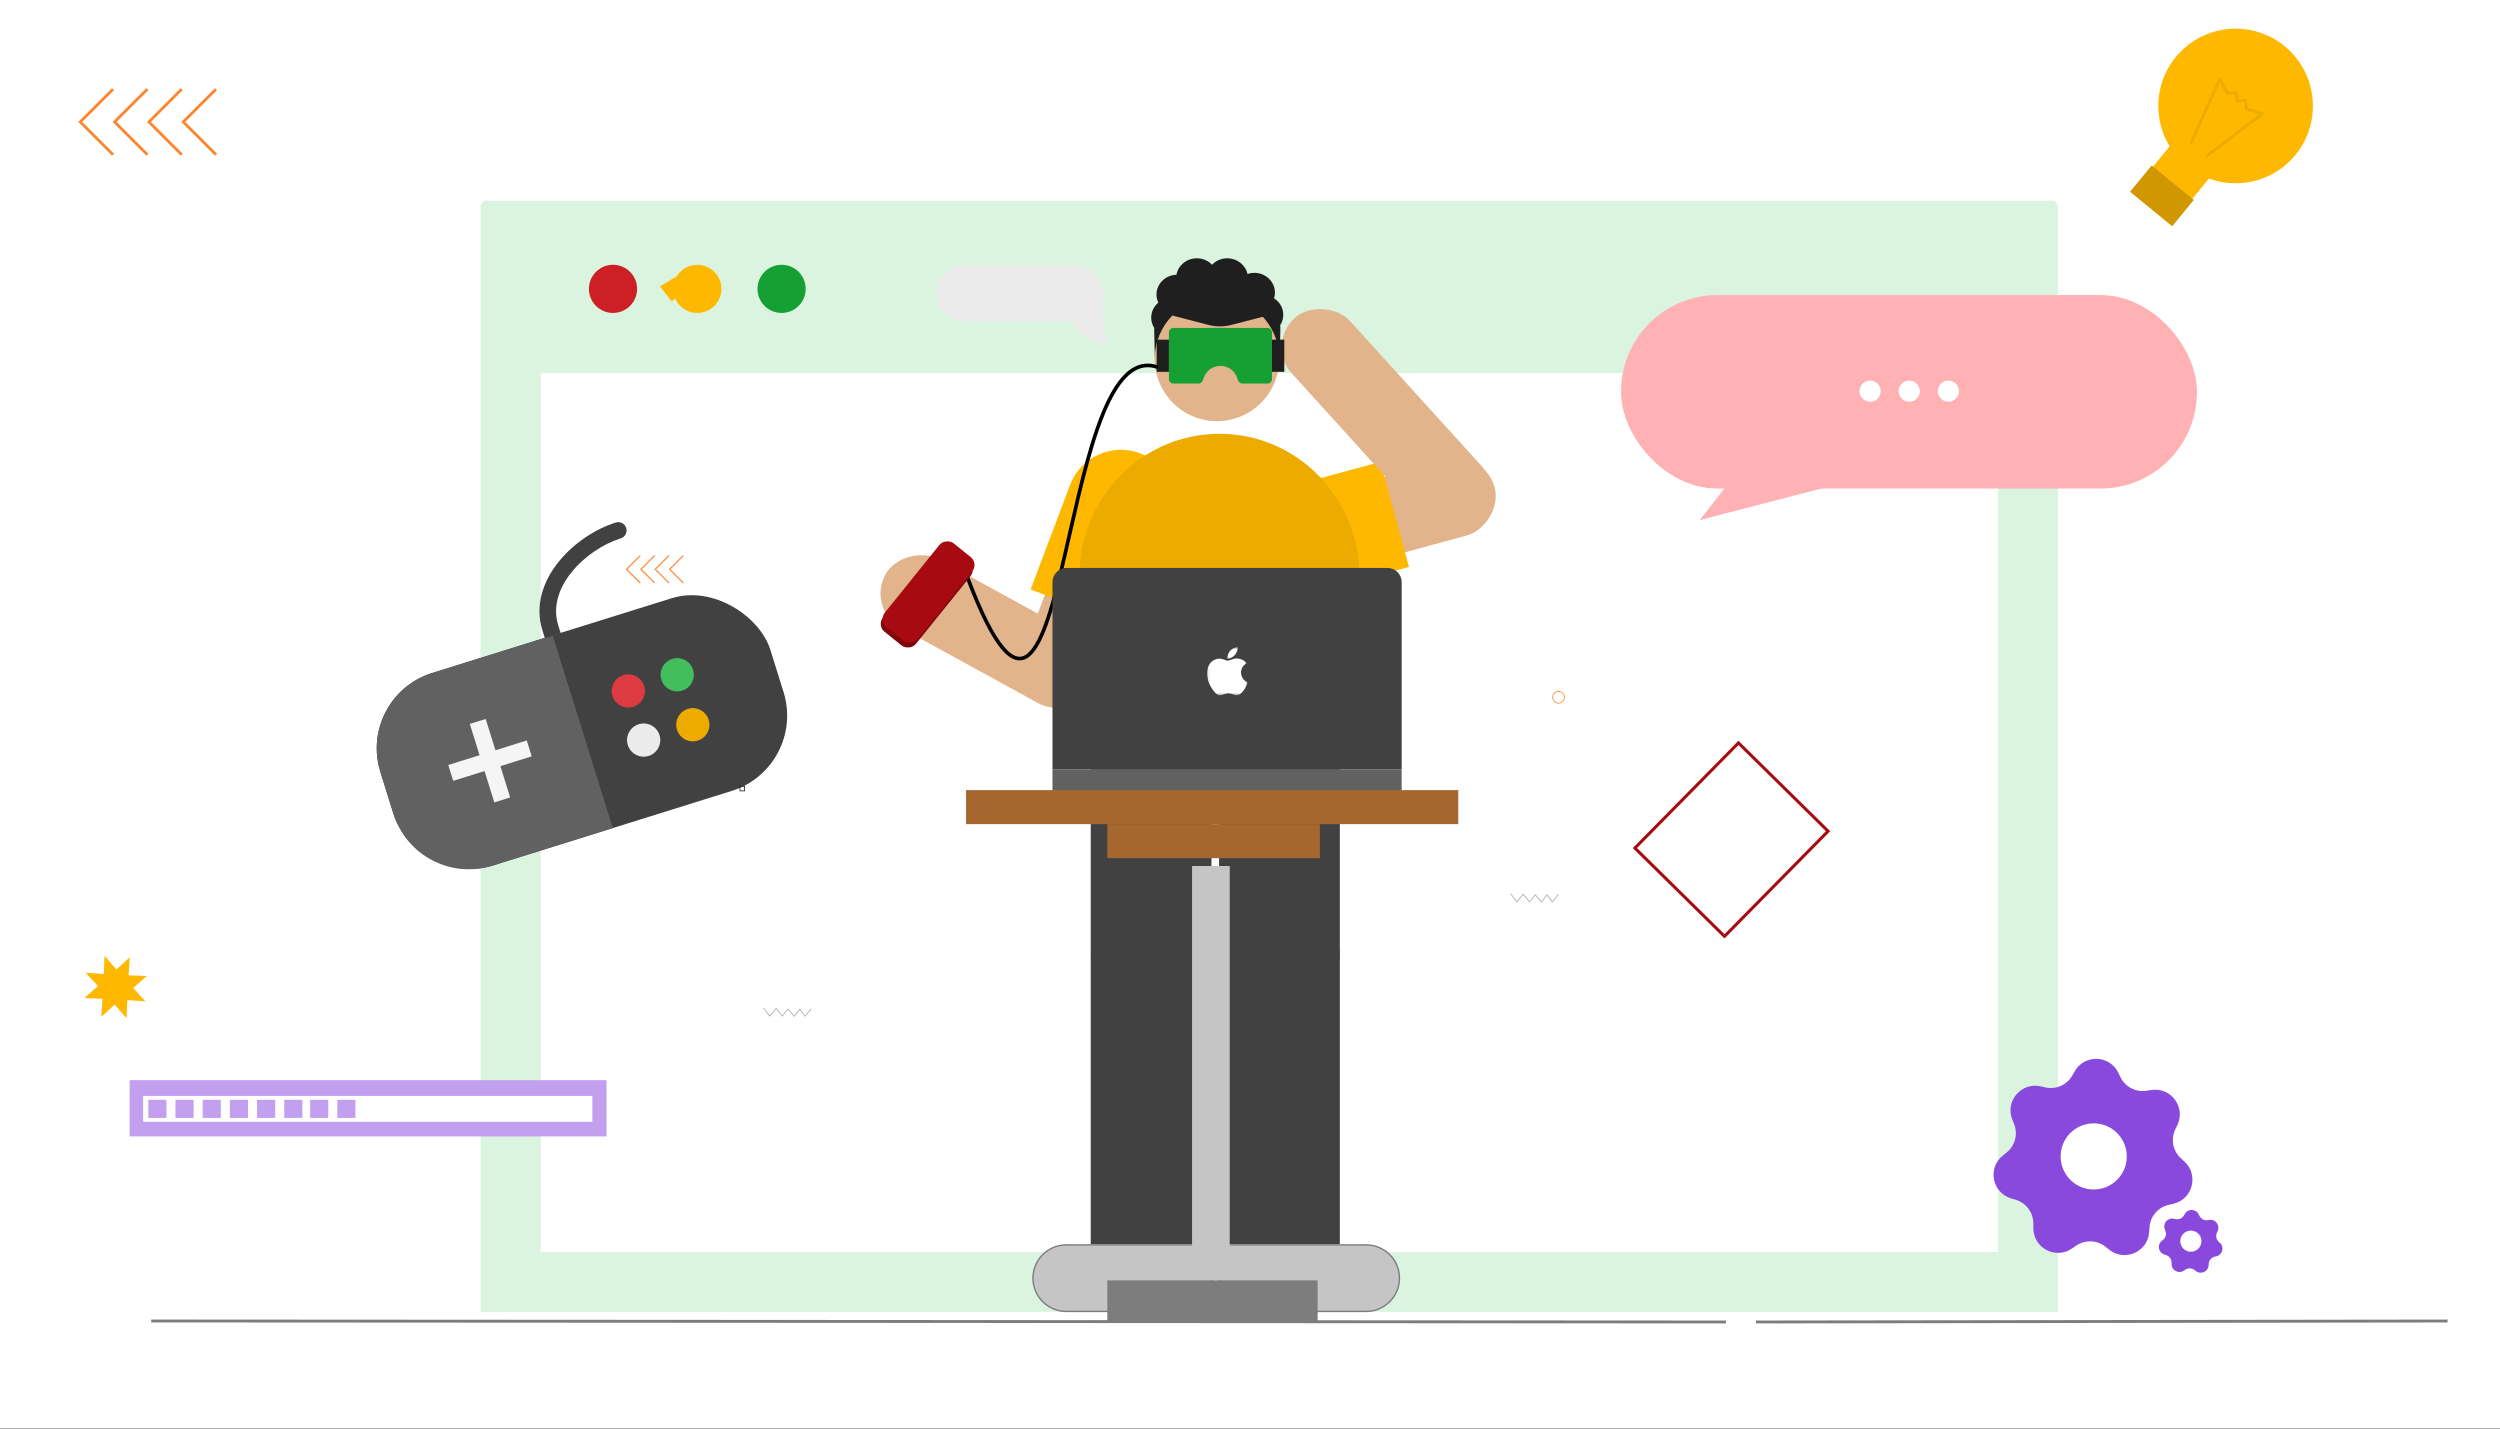 <svg width="810" height="463" viewBox="0 0 810 463" fill="none" xmlns="http://www.w3.org/2000/svg">
<rect x="0" y="0" width="810" height="463" fill="#333333" stroke="none"/>
<g clip-path="url(#clip0_1388_14840)">
<rect width="810" height="462.857" fill="white"/>
<circle cx="343.835" cy="187.613" r="1.903" stroke="#FF842B" stroke-width="0.254"/>
<path d="M49 428L559.22 428.323" stroke="#7D7D7D" stroke-width="0.938"/>
<path d="M568.916 428.323L793 428.008" stroke="#7D7D7D" stroke-width="0.938"/>
<path d="M155.697 66.953C155.697 65.874 156.572 65 157.65 65H664.84C665.918 65 666.793 65.874 666.793 66.953V425.046H155.697V66.953Z" fill="#DAF4DF"/>
<path d="M175.203 120.904H647.284V405.713H175.203V120.904Z" fill="white"/>
<circle cx="198.614" cy="93.592" r="7.803" fill="#CD2026"/>
<circle cx="225.926" cy="93.592" r="7.803" fill="#FFB800"/>
<circle cx="253.235" cy="93.592" r="7.803" fill="#169F32"/>
<path d="M217.614 97.626L213.844 92.826L218.814 89.741L222.07 94.198L217.614 97.626Z" fill="#FFB800"/>
<path d="M550.729 168.494L560.969 155.375L595.188 156.956L550.729 168.494Z" fill="#FFB1B4"/>
<rect x="525.219" y="95.61" width="186.582" height="62.68" rx="31.233" fill="#FFB1B4"/>
<circle cx="605.906" cy="126.737" r="3.431" fill="white"/>
<circle cx="618.599" cy="126.737" r="3.431" fill="white"/>
<circle cx="631.293" cy="126.737" r="3.431" fill="white"/>
<rect x="42" y="349.975" width="154.514" height="18.221" fill="#C29FEF"/>
<rect x="46.375" y="355.078" width="145.553" height="8.389" fill="white"/>
<rect x="48.051" y="356.335" width="5.872" height="5.872" fill="#C29FEF"/>
<rect x="56.857" y="356.335" width="5.872" height="5.872" fill="#C29FEF"/>
<rect x="65.668" y="356.335" width="5.872" height="5.872" fill="#C29FEF"/>
<rect x="74.477" y="356.335" width="5.872" height="5.872" fill="#C29FEF"/>
<rect x="83.285" y="356.335" width="5.872" height="5.872" fill="#C29FEF"/>
<rect x="92.094" y="356.335" width="5.872" height="5.872" fill="#C29FEF"/>
<rect x="100.484" y="356.335" width="5.872" height="5.872" fill="#C29FEF"/>
<rect x="109.293" y="356.335" width="5.872" height="5.872" fill="#C29FEF"/>
<path fill-rule="evenodd" clip-rule="evenodd" d="M672.198 347.101C675.383 341.514 683.526 341.784 686.334 347.569L687.028 348.998C688.563 352.159 691.982 353.947 695.453 353.405L697.023 353.16C703.376 352.167 708.242 358.701 705.47 364.504L704.786 365.937C703.271 369.108 704.005 372.896 706.594 375.272L707.764 376.346C712.502 380.695 710.427 388.573 704.162 390.024L702.614 390.382C699.191 391.175 696.687 394.11 696.443 397.616L696.333 399.2C695.887 405.616 688.434 408.906 683.394 404.912L682.149 403.926C679.394 401.743 675.538 401.616 672.645 403.611L671.338 404.513C666.044 408.164 658.825 404.388 658.805 397.957L658.8 396.369C658.788 392.855 656.484 389.76 653.12 388.743L651.6 388.283C645.445 386.421 643.896 378.422 648.911 374.397L650.15 373.403C652.89 371.203 653.873 367.472 652.571 364.208L651.983 362.732C649.601 356.759 654.889 350.561 661.163 351.972L662.712 352.32C666.141 353.092 669.671 351.533 671.411 348.481L672.198 347.101ZM678.005 385.39C672.09 385.194 667.454 380.241 667.65 374.326C667.846 368.411 672.8 363.775 678.714 363.971C684.629 364.167 689.265 369.121 689.069 375.035C688.873 380.95 683.92 385.586 678.005 385.39Z" fill="#8A49DD"/>
<path fill-rule="evenodd" clip-rule="evenodd" d="M707.873 393.317C708.892 391.531 711.496 391.617 712.394 393.467L712.616 393.924C713.107 394.935 714.2 395.507 715.311 395.334L715.813 395.255C717.845 394.938 719.401 397.028 718.515 398.883L718.296 399.342C717.811 400.356 718.046 401.568 718.874 402.328L719.248 402.671C720.763 404.062 720.1 406.582 718.096 407.046L717.601 407.16C716.506 407.414 715.705 408.353 715.627 409.474L715.592 409.981C715.449 412.033 713.066 413.085 711.454 411.808L711.055 411.492C710.174 410.794 708.941 410.753 708.016 411.391L707.598 411.68C705.904 412.848 703.596 411.64 703.589 409.583L703.587 409.075C703.584 407.951 702.847 406.962 701.771 406.636L701.285 406.489C699.316 405.893 698.821 403.335 700.425 402.048L700.821 401.73C701.697 401.026 702.012 399.833 701.595 398.789L701.407 398.317C700.645 396.406 702.337 394.424 704.343 394.875L704.839 394.987C705.935 395.233 707.064 394.735 707.621 393.759L707.873 393.317ZM709.729 405.564C707.838 405.501 706.355 403.917 706.417 402.025C706.48 400.133 708.064 398.651 709.956 398.713C711.848 398.776 713.331 400.36 713.268 402.252C713.205 404.144 711.621 405.627 709.729 405.564Z" fill="#8A49DD"/>
<rect x="115.611" y="225.672" width="132.41" height="65.398" rx="25.567" transform="rotate(-17.34 115.611 225.672)" fill="#414141"/>
<path d="M123.231 250.077C119.023 236.598 126.538 222.26 140.016 218.052L179.063 205.86L198.555 268.286L159.508 280.477C146.029 284.686 131.691 277.171 127.483 263.692L123.231 250.077Z" fill="#616161"/>
<rect x="152.217" y="234.545" width="5.383" height="26.643" transform="rotate(-17.34 152.217 234.545)" fill="#F5F5F5"/>
<rect width="5.383" height="26.643" transform="matrix(-0.298 -0.955 -0.955 0.298 172.275 245.056)" fill="#F5F5F5"/>
<circle cx="203.578" cy="223.862" r="5.383" transform="rotate(-17.34 203.578 223.862)" fill="#DD3B41"/>
<circle cx="208.551" cy="239.788" r="5.383" transform="rotate(-17.34 208.551 239.788)" fill="#EBEBEB"/>
<circle cx="219.424" cy="218.629" r="5.383" transform="rotate(-17.34 219.424 218.629)" fill="#43BE5C"/>
<circle cx="224.478" cy="234.817" r="5.383" transform="rotate(-17.34 224.478 234.817)" fill="#EDAB00"/>
<path fill-rule="evenodd" clip-rule="evenodd" d="M185.135 185.463C180.973 190.664 179.024 196.671 180.876 202.605L181.679 205.174L176.541 206.778L175.739 204.209C173.18 196.014 176.07 188.176 180.933 182.1C185.784 176.039 192.844 171.379 199.516 169.296C200.935 168.853 202.444 169.644 202.887 171.063C203.33 172.482 202.539 173.991 201.12 174.434C195.462 176.201 189.31 180.248 185.135 185.463Z" fill="#414141"/>
<path fill-rule="evenodd" clip-rule="evenodd" d="M312.544 86C307.528 86 303.463 90.066 303.463 95.081C303.463 100.096 307.528 104.161 312.544 104.161H348.214C348.508 108.94 355.261 111.219 359.494 111.525C357.788 109.824 357.361 105.691 357.361 103.837V96.397C357.424 95.968 357.456 95.528 357.456 95.081C357.456 90.066 353.39 86 348.375 86H312.544Z" fill="#EBEBEB"/>
<path fill-rule="evenodd" clip-rule="evenodd" d="M404.185 88.756C403.542 85.859 400.858 83.686 397.644 83.686C395.688 83.686 393.929 84.49 392.706 85.772C391.484 84.49 389.724 83.686 387.769 83.686C384.459 83.686 381.71 85.991 381.176 89.018C377.582 89.127 374.704 91.954 374.704 95.424C374.704 96.367 374.917 97.262 375.298 98.068C373.883 99.243 372.988 100.978 372.988 102.913C372.988 104.138 373.346 105.283 373.969 106.257C373.959 106.601 373.959 106.947 373.967 107.295L374.169 116.05H414.587L414.833 107.402C414.852 106.712 414.838 106.03 414.79 105.356C415.419 104.379 415.781 103.228 415.781 101.996C415.781 99.77 414.597 97.808 412.799 96.659C412.983 96.073 413.082 95.451 413.082 94.807C413.082 91.267 410.088 88.398 406.395 88.398C405.62 88.398 404.877 88.524 404.185 88.756Z" fill="#1F1F1F"/>
<circle cx="20.174" cy="20.174" r="20.174" transform="matrix(-1 0 0 1 414.475 96.107)" fill="#E1B48B"/>
<path d="M398.999 105.266L410.518 102.269C409.703 98.5 405.02 91.389 392.803 93.1C380.586 94.812 379.16 99.926 379.975 102.269L391.493 105.266C393.954 105.906 396.538 105.906 398.999 105.266Z" fill="#1F1F1F"/>
<rect x="427.133" y="186.598" width="25.37" height="62.661" rx="12.685" transform="rotate(-105.25 427.133 186.598)" fill="#E1B48B"/>
<path d="M421.612 193.202C412.209 195.765 402.508 190.221 399.944 180.817C397.38 171.414 402.925 161.713 412.328 159.149L447.233 149.633L456.517 183.686L421.612 193.202Z" fill="#FFB800"/>
<rect x="348.809" y="165.484" width="25.37" height="62.661" rx="12.685" transform="rotate(20.661 348.809 165.484)" fill="#E1B48B"/>
<path d="M346.689 157.15C350.128 148.03 360.309 143.425 369.429 146.864C378.549 150.303 383.154 160.484 379.715 169.603L366.949 203.455L333.924 191.001L346.689 157.15Z" fill="#FFB800"/>
<rect x="359.885" y="211.787" width="25.37" height="76.344" rx="12.685" transform="rotate(118.748 359.885 211.787)" fill="#E1B48B"/>
<path d="M434.105 310.196C434.105 299.392 425.347 290.634 414.543 290.634C403.739 290.634 394.98 299.392 394.98 310.196V403.119H434.105V310.196Z" fill="#414141"/>
<path d="M434.105 237.753H394.98V308.362C394.98 319.166 403.739 327.924 414.543 327.924C425.347 327.924 434.105 319.166 434.105 308.362V237.753Z" fill="#414141"/>
<path d="M392.523 310.196C392.523 299.392 383.765 290.634 372.961 290.634C362.157 290.634 353.398 299.392 353.398 310.196V403.119H392.523V310.196Z" fill="#414141"/>
<path d="M392.523 237.753H353.398V308.362C353.398 319.166 362.157 327.924 372.961 327.924C383.765 327.924 392.523 319.166 392.523 308.362V237.753Z" fill="#414141"/>
<path d="M453.429 414.124C453.429 408.173 448.605 403.349 442.654 403.349H395.2V419.894C395.2 422.658 397.44 424.899 400.204 424.899H442.654C448.605 424.899 453.429 420.075 453.429 414.124Z" fill="#C5C5C5" stroke="#7D7D7D" stroke-width="0.458" stroke-linecap="round"/>
<path d="M334.678 414.124C334.678 408.173 339.502 403.349 345.453 403.349H392.602V419.894C392.602 422.658 390.361 424.899 387.597 424.899H345.453C339.502 424.899 334.678 420.075 334.678 414.124Z" fill="#C5C5C5" stroke="#7D7D7D" stroke-width="0.458" stroke-linecap="round"/>
<ellipse cx="45.391" cy="46.156" rx="45.391" ry="46.156" transform="matrix(-1 0 0 1 440.51 140.551)" fill="#EDAB00"/>
<rect x="488.455" y="160.265" width="25.37" height="88.718" rx="12.685" transform="rotate(137.768 488.455 160.265)" fill="#E1B48B"/>
<path fill-rule="evenodd" clip-rule="evenodd" d="M412.116 107.674C412.116 106.886 411.477 106.247 410.689 106.247H380.154C379.366 106.247 378.727 106.886 378.727 107.674V122.844C378.727 123.633 379.366 124.272 380.154 124.272H388.257C389.045 124.272 389.666 123.623 389.859 122.859C390.489 120.375 392.74 118.538 395.42 118.538C398.099 118.538 400.35 120.375 400.98 122.859C401.173 123.623 401.794 124.272 402.582 124.272H410.689C411.477 124.272 412.116 123.633 412.116 122.844V107.674Z" fill="#169F32"/>
<rect x="412.117" y="110.053" width="3.993" height="10.419" fill="#1F1F1F"/>
<rect x="374.766" y="110.052" width="3.958" height="10.419" fill="#1F1F1F"/>
<rect x="364.67" y="237.607" width="68.622" height="26.457" fill="#414141"/>
<path d="M310.35 178.43C347.69 286.908 340.666 107.107 375.053 118.964" stroke="black" stroke-width="1.186"/>
<rect x="284.031" y="202.627" width="34.761" height="13.663" rx="3.272" transform="rotate(-51.14 284.031 202.627)" fill="#80060B"/>
<rect x="284.627" y="201.059" width="34.761" height="13.663" rx="3.272" transform="rotate(-51.14 284.627 201.059)" fill="#A70B11"/>
<path d="M341 188.618C341 186.067 343.067 184 345.618 184H449.52C452.07 184 454.138 186.067 454.138 188.618V249.227H341V188.618Z" fill="#414141"/>
<rect width="113.138" height="8.081" transform="matrix(1 0 0 -1 341 257.308)" fill="#616161"/>
<mask id="mask0_1388_14840" style="mask-type:luminance" maskUnits="userSpaceOnUse" x="391" y="209" width="14" height="17">
<path d="M404.267 209.625H391.088V225.277H404.267V209.625Z" fill="white"/>
</mask>
<g mask="url(#mask0_1388_14840)">
<path d="M402.073 224.651C401.225 225.475 400.289 225.346 399.397 224.958C398.448 224.562 397.581 224.537 396.579 224.958C395.332 225.496 394.67 225.34 393.918 224.651C389.677 220.284 390.303 213.632 395.124 213.382C396.293 213.444 397.111 214.028 397.8 214.077C398.824 213.868 399.804 213.272 400.899 213.35C402.216 213.457 403.2 213.976 403.858 214.911C401.15 216.539 401.792 220.107 404.279 221.109C403.781 222.416 403.142 223.707 402.072 224.662L402.073 224.651ZM397.706 213.335C397.579 211.394 399.153 209.797 400.962 209.641C401.211 211.879 398.927 213.554 397.706 213.335Z" fill="white"/>
</g>
<g clip-path="url(#clip1_1388_14840)">
<circle cx="724.341" cy="34.334" r="25.044" transform="rotate(39.346 724.341 34.334)" fill="#FFB800"/>
<rect x="705.621" y="44.182" width="16.459" height="13.893" transform="rotate(39.346 705.621 44.182)" fill="#FFB800"/>
<path d="M709.918 46.136L719.205 25.629L721.741 30.263L724.521 29.987L724.797 32.768L727.578 32.493L727.853 35.274L732.959 36.905L715.113 50.395" stroke="#EDAB00" stroke-width="0.952" stroke-linecap="square" stroke-linejoin="round"/>
<path d="M690.148 62.135L703.784 73.314L710.775 64.787L697.139 53.608L690.148 62.135Z" fill="#D19700"/>
</g>
<rect x="563.263" y="240.707" width="40.749" height="47.816" transform="rotate(44.569 563.263 240.707)" stroke="#A70B11"/>
<path d="M42.066 310.123L41.667 316.002L47.555 316.231L43.115 320.106L47.116 324.432L41.237 324.033L41.008 329.921L37.133 325.481L32.807 329.482L33.207 323.603L27.319 323.373L31.758 319.499L27.757 315.173L33.636 315.572L33.866 309.684L37.74 314.124L42.066 310.123Z" fill="#FFB800"/>
<circle cx="504.97" cy="225.93" r="1.903" stroke="#FF842B" stroke-width="0.254"/>
<path d="M489.492 289.623L491.473 292.183L493.557 289.697L495.538 292.183L497.415 289.883L499.426 292.257L501.214 289.92L502.929 292.22L504.865 289.846" stroke="#A7A7A7" stroke-width="0.254" stroke-miterlimit="10" stroke-linecap="round" stroke-linejoin="round"/>
<path d="M221.395 188.882L216.954 184.441L221.395 180" stroke="#FF842B" stroke-width="0.38"/>
<path d="M216.744 188.882L212.303 184.441L216.744 180" stroke="#FF842B" stroke-width="0.38"/>
<path d="M212.094 188.882L207.653 184.441L212.094 180" stroke="#FF842B" stroke-width="0.38"/>
<path d="M207.441 188.882L203 184.441L207.441 180" stroke="#FF842B" stroke-width="0.38"/>
<rect x="239.746" y="254.731" width="1.511" height="1.511" stroke="#1F1F1F" stroke-width="0.254"/>
<path d="M247.406 326.672L249.387 329.232L251.471 326.746L253.452 329.232L255.329 326.932L257.34 329.306L259.128 326.969L260.843 329.269L262.779 326.894" stroke="#A7A7A7" stroke-width="0.254" stroke-miterlimit="10" stroke-linecap="round" stroke-linejoin="round"/>
<path d="M70 50.124L59.377 39.501L70 28.877" stroke="#FF842B" stroke-width="0.909"/>
<path d="M58.877 50.124L48.254 39.501L58.877 28.877" stroke="#FF842B" stroke-width="0.909"/>
<path d="M47.75 50.124L37.127 39.501L47.75 28.877" stroke="#FF842B" stroke-width="0.909"/>
<path d="M36.623 50.124L26 39.501L36.623 28.877" stroke="#FF842B" stroke-width="0.909"/>
<rect x="386.23" y="280.587" width="12.205" height="134.259" fill="#C5C5C5"/>
<rect x="358.77" y="414.847" width="68.147" height="13.223" fill="#7D7D7D"/>
<rect x="313" y="256" width="159.481" height="11.02" fill="#A6672E"/>
<rect x="358.77" y="267.021" width="68.874" height="11.02" fill="#A6672E"/>
</g>
<defs>
<clipPath id="clip0_1388_14840">
<rect width="810" height="462.857" fill="white"/>
</clipPath>
<clipPath id="clip1_1388_14840">
<rect width="63.119" height="71.009" fill="white" transform="translate(716.02 -8) rotate(39.346)"/>
</clipPath>
</defs>
</svg>

